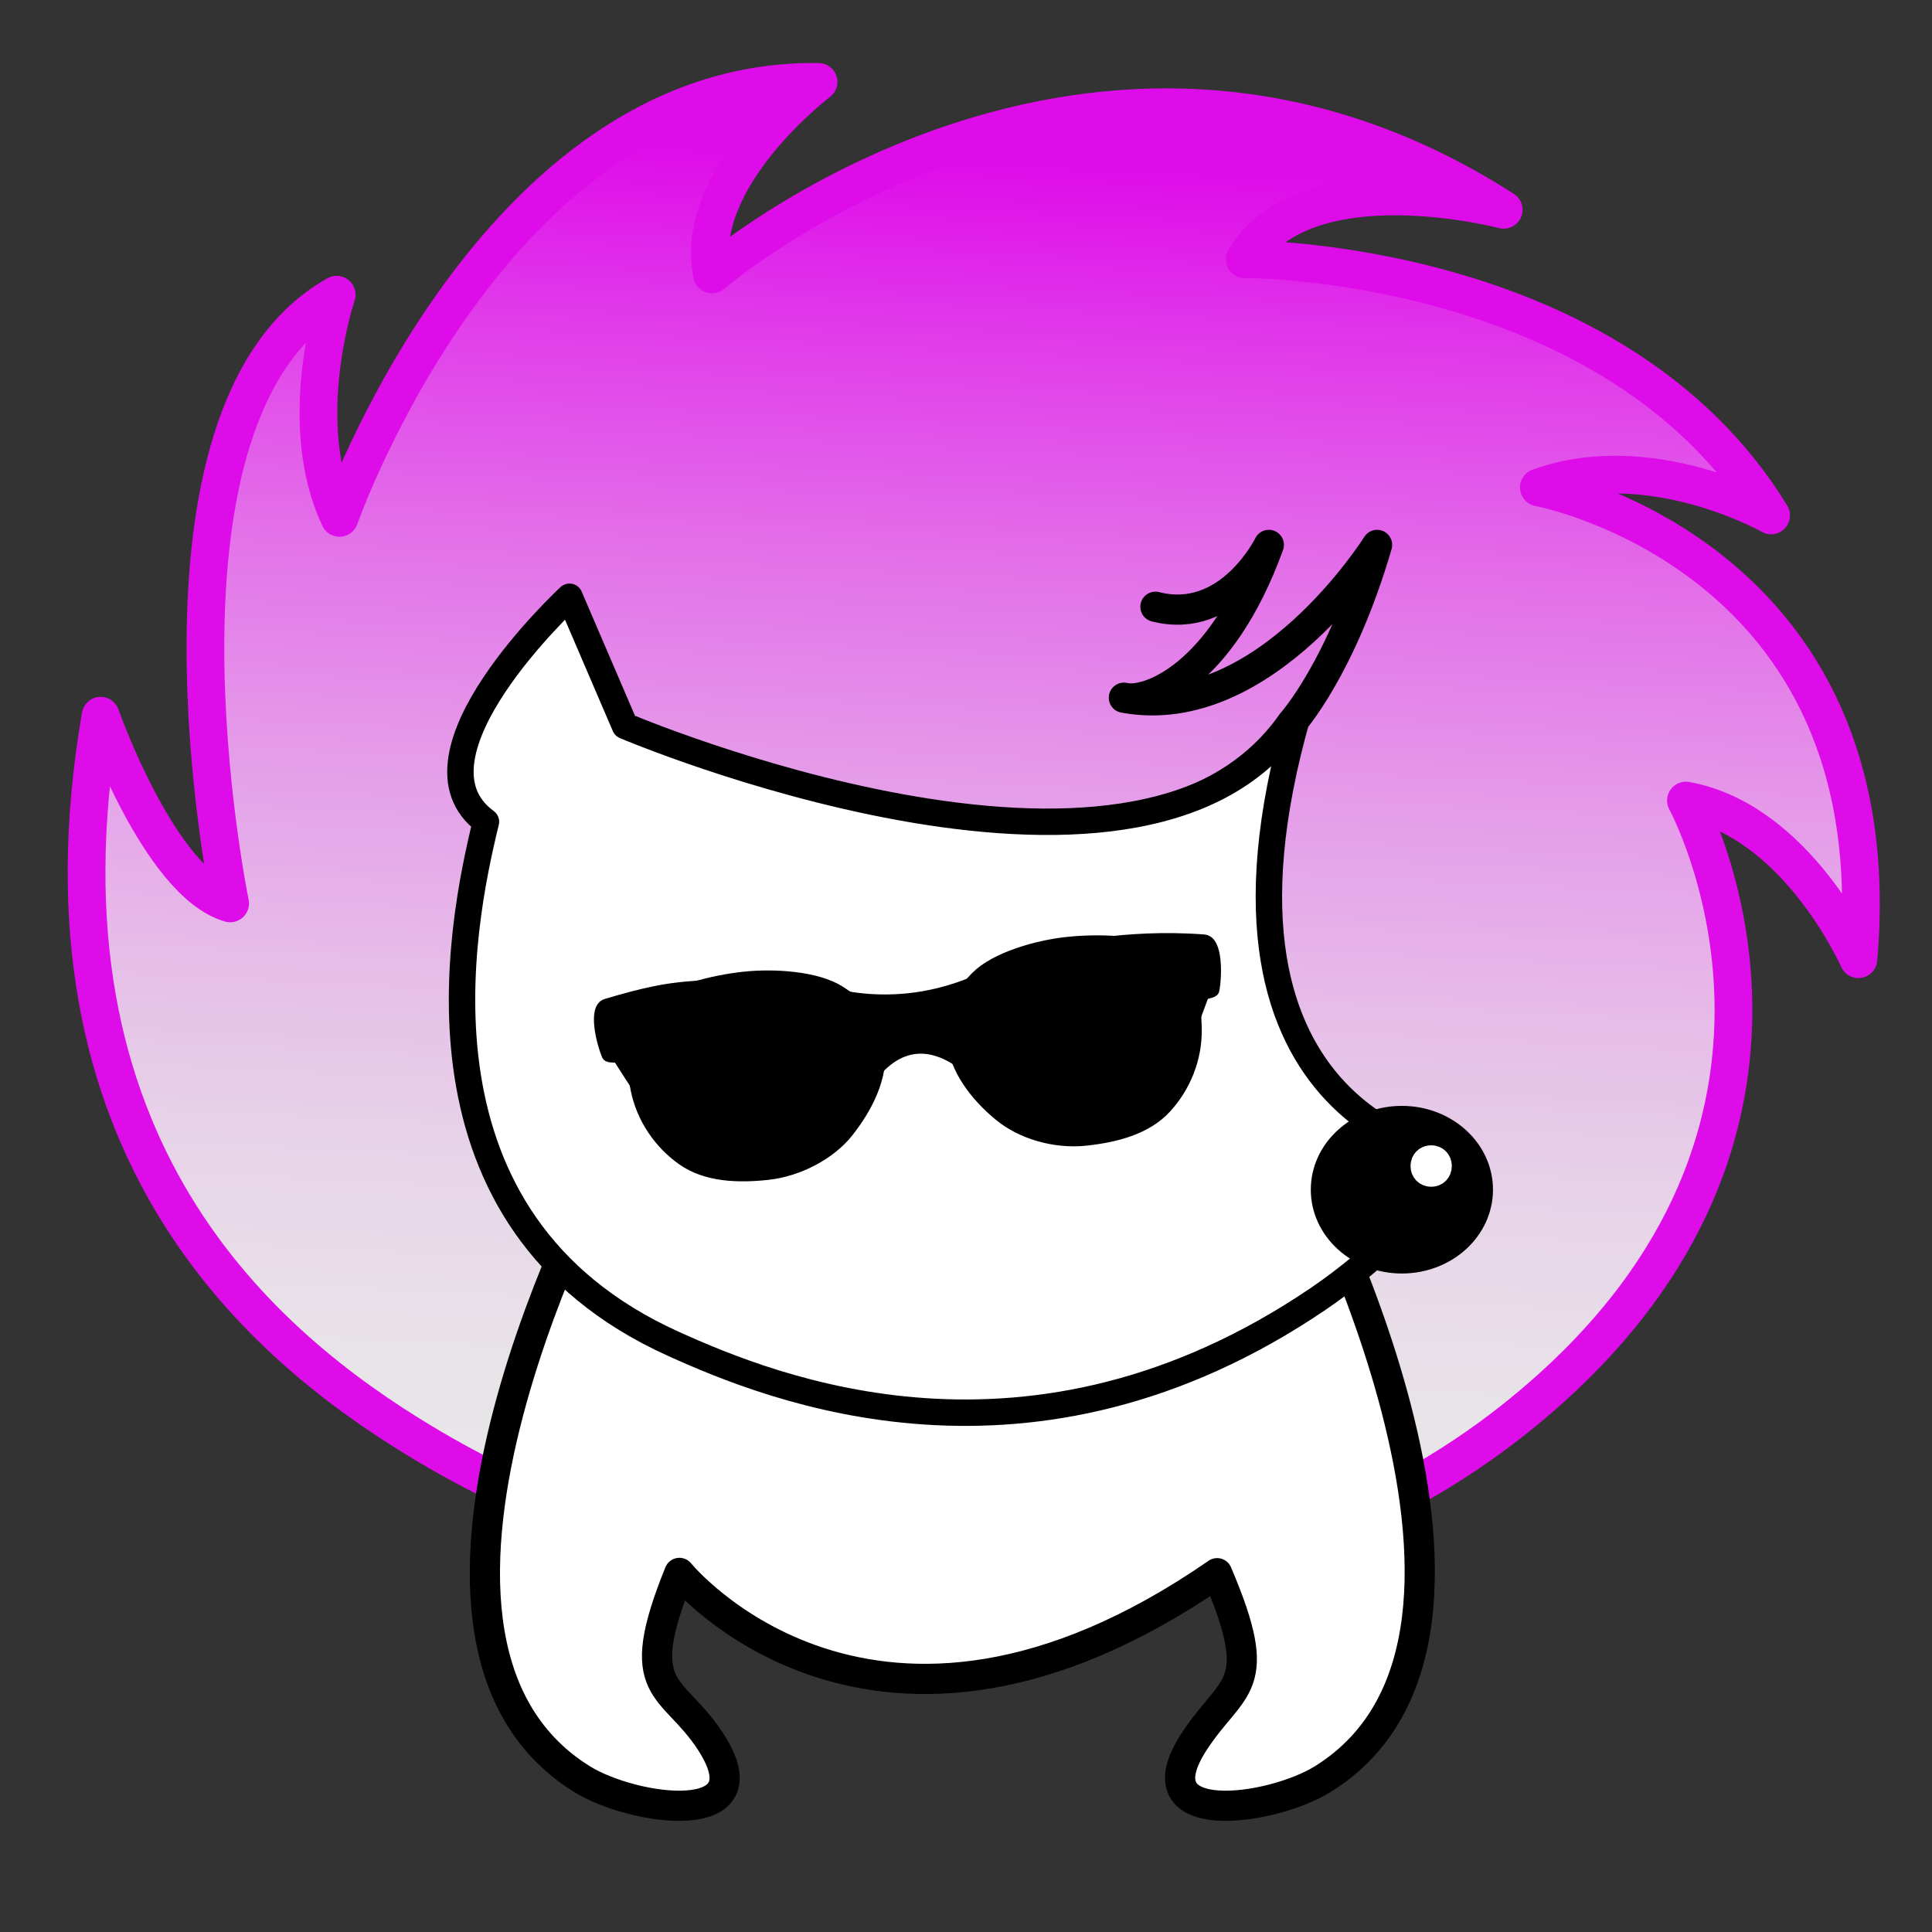 <?xml version="1.0" encoding="utf-8"?>
<!-- Generator: Adobe Illustrator 16.0.4, SVG Export Plug-In . SVG Version: 6.00 Build 0)  -->
<!DOCTYPE svg PUBLIC "-//W3C//DTD SVG 1.1//EN" "http://www.w3.org/Graphics/SVG/1.1/DTD/svg11.dtd">
<svg version="1.1" id="Layer_1" xmlns="http://www.w3.org/2000/svg" xmlns:xlink="http://www.w3.org/1999/xlink" x="0px" y="0px"
	 width="512px" height="512px" viewBox="0 0 512 512" enable-background="new 0 0 512 512" xml:space="preserve">
<rect x="0" y="0" width="512" height="512" fill="#333333" stroke="none"/>
<linearGradient id="SVGID_1_" gradientUnits="userSpaceOnUse" x1="267.397" y1="43.283" x2="245.732" y2="486.812">
	<stop  offset="0" style="stop-color:#DF0CEA"/>
	<stop  offset="0.114" style="stop-color:#E13FEA"/>
	<stop  offset="0.244" style="stop-color:#E372E9"/>
	<stop  offset="0.372" style="stop-color:#E59CE9"/>
	<stop  offset="0.496" style="stop-color:#E6BDE8"/>
	<stop  offset="0.614" style="stop-color:#E7D5E8"/>
	<stop  offset="0.724" style="stop-color:#E8E3E8"/>
	<stop  offset="0.817" style="stop-color:#E8E8E8"/>
	<stop  offset="1" style="stop-color:#FFFFFF"/>
</linearGradient>
<path fill="url(#SVGID_1_)" stroke="#DF0CEA" stroke-width="10" stroke-linecap="round" stroke-linejoin="round" stroke-miterlimit="10" d="
	M407.808,129.182c29.574-10.754,61.557,7.41,61.557,7.41c-41.764-68.43-139.523-67.9-139.523-67.9
	c16.133-26.886,68.656-13.099,68.656-13.099C289.612-14.308,188.696,72.724,188.696,72.724
	c-5.377-25.541,28.229-51.016,28.229-51.016c-86.032-1.344-126.957,115.54-126.957,115.54c-12.098-25.541-0.747-59.146-0.747-59.146
	C34.107,109.02,60.992,239.41,60.992,239.41c-18.708-5.377-34.328-49.736-34.328-49.736C6.938,304.324,70.042,357,111.847,382.191
	C138.449,398.222,188.826,422,257.542,422c81.938,0,129.064-32.135,153.455-54.08C492.042,295,446.79,212.15,446.79,212.15
	c29.574,5.377,45.705,42.047,45.705,42.047C501.905,146.658,407.808,129.182,407.808,129.182z"/>
<linearGradient id="SVGID_2_" gradientUnits="userSpaceOnUse" x1="510.271" y1="-342.096" x2="532.588" y2="129.869" gradientTransform="matrix(1 0 0 -1 -258 165)">
	<stop  offset="0" style="stop-color:#646464"/>
	<stop  offset="0.434" style="stop-color:#ADADAD"/>
	<stop  offset="0.817" style="stop-color:#E8E8E8"/>
	<stop  offset="1" style="stop-color:#FFFFFF"/>
</linearGradient>
<path display="none" fill="url(#SVGID_2_)" stroke="#DF0CEA" stroke-width="10" stroke-linecap="round" stroke-linejoin="round" stroke-miterlimit="10" d="
	M138.292,400.627c0,0-108.79-23.301-109.537-189.543c0,0,21.62,44.359,40.328,49.736c0,0-26.885-130.391,28.229-161.308
	c0,0-11.351,33.605,0.747,59.146c0,0,40.925-108.884,126.957-107.54c0,0-33.606,17.475-28.229,43.016
	c0,0,112.917-86.032,221.801-16.131c0,0-64.522-14.787-80.655,12.099c0,0,114.263-2.689,146.523,69.9c0,0-38.983-20.164-68.558-9.41
	c0,0,94.098,17.476,84.688,125.016c0,0-16.131-41.67-45.705-47.047c0,0,20.207,107.543-77.923,172.068L138.292,400.627
	L138.292,400.627z"/>
<path fill="#FFFFFF" stroke="#000000" stroke-width="8" stroke-linecap="round" stroke-linejoin="round" stroke-miterlimit="10" d="
	M161.667,305.975c0,0-69.339,126.934-7.504,165.467c13.686,8.527,49.482,13.564,34.101-9.975
	C178.125,445.953,167,449,180.053,416.835c0,0,51.281,63.167,142.499,0.081c13.116,30.753,4.1,29.037-6.041,44.551
	c-15.381,23.539,20.417,18.502,34.104,9.975C412.448,432.906,343,303.82,343,303.82L161.667,305.975z"/>
<path fill="none" stroke="#000000" stroke-width="8" stroke-linecap="round" stroke-linejoin="round" stroke-miterlimit="10" d="
	M164.501,192.946c1.425,0.625,135.498,59.365,177.905-1.414c0,0,12.975-14.343,22.537-47.127c0,0-29.712,47.468-67.104,40.497
	c5.986,1.534,25.562-5.069,38.418-40.497c0,0-10.473,21.401-30.053,16.392"/>
<path fill="#FFFFFF" stroke="#000000" stroke-width="7" stroke-linecap="round" stroke-linejoin="round" stroke-miterlimit="10" d="
	M343.949,189.395l-1.428,2.032c-40.982,58.737-176.896,0.948-176.896,0.948l-14.697-34.225c0,0-45.76,42.308-22.146,59.614
	c-6.835,28-22.588,105.724,49.663,138.362c26.273,11.867,94.659,39.828,170.917-11.931c14.696-9.973,32.455-26.821,37.92-37.297
	C387.281,306.9,312.615,298.715,343.949,189.395z"/>
<g>
	<path stroke="#000000" stroke-width="3" stroke-linecap="round" stroke-linejoin="round" stroke-miterlimit="10" d="
		M319.074,249.144c3.502,0.27,3.291,9.486,2.572,13.256c-0.144,0.744-2.541,0.688-2.806,1.4c-2.285,6.229-6.043,15.992-6.043,15.992
		l-32.055-27.885C280.744,251.909,297.719,247.505,319.074,249.144z"/>
	<path stroke="#000000" stroke-width="3" stroke-linecap="round" stroke-linejoin="round" stroke-miterlimit="10" d="
		M160.675,266.176c-1.684,0.504-1.984,2.998-1.675,5.805c0.308,2.808,1.227,5.933,1.978,7.697c0.148,0.348,0.806,0.381,1.477,0.408
		c0.672,0.021,1.358,0.043,1.562,0.364c1.778,2.802,4.104,6.386,5.986,9.271s3.319,5.07,3.319,5.07l9.825-16.814l17.425-17.438
		c-3.216,0.014-12.174,0.504-18.608,1.072C176.456,262.096,170.936,263.105,160.675,266.176z"/>
	<path stroke="#000000" stroke-width="3" stroke-linecap="round" stroke-linejoin="round" stroke-miterlimit="10" d="
		M216.586,262.121c0,0,21.089,8.678,45.807-3.87c0,0-14.081,17.968-1.439,29.349c0,0-18.718-24.449-33.853,3.639
		C227.101,291.236,228.009,265.561,216.586,262.121z"/>
	<path d="M287.553,300.102c-7.453,0.799-15.514-1.521-21.037-6.062c-5.119-4.205-11.398-10.908-12.24-18.938
		c-0.717-6.858,1.216-10.086,5.82-14.729c4.646-4.687,15.111-7.719,22.871-8.553c8.295-0.893,19.918-0.568,25.363,3.271
		c5.863,4.14,6.498,11.208,6.637,17.509c0.154,7.092-2.569,14.228-7.479,19.578C303.537,296.49,297.014,299.082,287.553,300.102z"/>
	<path d="M283.016,252.286c7.662-0.824,19.525-0.695,25.021,3.186c5.496,3.877,6.293,10.356,6.438,17.142
		c0.16,7.43-2.809,14.299-7.354,19.26c-4.545,4.957-11.955,6.937-19.619,7.76c-7.664,0.824-15.482-1.692-20.666-5.948
		c-6.24-5.129-11.335-11.582-12.074-18.638c-0.682-6.514,0.939-9.565,5.687-14.354C264.988,256.112,275.352,253.11,283.016,252.286
		 M282.914,251.353c-7.844,0.844-18.441,3.925-23.172,8.697c-4.712,4.751-6.202,8.009-5.466,15.052
		c0.854,8.188,6.082,15.104,11.269,19.367c5.623,4.619,14.475,6.912,22.057,6.1c9.592-1.03,16.219-3.674,20.257-8.078
		c4.981-5.44,7.756-12.694,7.598-19.903c-0.137-6.412-0.791-13.606-6.832-17.872C303.064,250.79,291.301,250.45,282.914,251.353
		L282.914,251.353z"/>
	<path d="M203.188,309.172c-9.463,1.018-16.386-0.127-21.165-3.502c-5.931-4.188-10.112-10.58-11.47-17.541
		c-1.206-6.188-2.086-13.229,2.763-18.521c4.504-4.912,15.79-7.695,24.089-8.59c7.758-0.834,18.628-0.097,24.166,3.493
		c5.485,3.558,8.059,6.3,8.816,13.154c0.887,8.026-3.824,15.91-7.932,21.11C218.022,304.387,210.641,308.371,203.188,309.172z"/>
	<path d="M197.456,261.486c7.664-0.824,18.426-0.094,23.839,3.418c5.655,3.666,8.212,6.272,8.931,12.781
		c0.78,7.049-3.151,14.473-8.159,20.812c-4.159,5.262-11.265,9.381-18.929,10.207c-7.663,0.823-15.325,0.467-20.821-3.412
		c-5.497-3.881-9.859-9.959-11.281-17.256c-1.299-6.66-1.898-13.158,2.648-18.117C178.229,264.957,189.792,262.311,197.456,261.486
		 M197.356,260.553c-8.386,0.902-19.809,3.732-24.406,8.748c-4.997,5.451-4.104,12.623-2.877,18.916
		c1.38,7.078,5.629,13.576,11.659,17.834c4.88,3.445,11.916,4.619,21.506,3.586c7.582-0.814,16.069-4.971,20.58-10.682
		c4.163-5.27,8.61-13.229,7.707-21.41c-0.7-6.334-5.006-10.395-9.676-13.422C216.208,260.467,205.198,259.71,197.356,260.553
		L197.356,260.553z"/>
	<path fill="none" stroke="#000000" stroke-width="8" stroke-linecap="round" stroke-linejoin="round" stroke-miterlimit="10" d="
		M287.502,299.633c-7.664,0.824-15.809-1.656-20.99-5.914c-6.242-5.129-11.011-11.617-11.75-18.672
		c-0.682-6.515,0.939-9.566,5.687-14.354c4.541-4.582,14.902-7.583,22.566-8.408c7.662-0.824,19.524-0.695,25.021,3.187
		c5.496,3.877,6.293,10.355,6.438,17.141c0.16,7.432-2.809,14.301-7.354,19.262C302.576,296.83,295.166,298.809,287.502,299.633"/>
	<path fill="none" stroke="#000000" stroke-width="8" stroke-linecap="round" stroke-linejoin="round" stroke-miterlimit="10" d="
		M203.137,308.705c7.664-0.826,15.419-5.014,19.578-10.277c5.009-6.338,8.614-13.727,7.835-20.775
		c-0.719-6.508-3.601-9.08-9.256-12.746c-5.413-3.512-16.175-4.243-23.839-3.418c-7.664,0.824-19.226,3.472-23.773,8.435
		c-4.546,4.959-3.947,11.457-2.648,18.117c1.422,7.297,5.784,13.375,11.281,17.256C187.812,309.172,195.475,309.529,203.137,308.705
		"/>
</g>
<ellipse stroke="#000000" stroke-width="3" stroke-linecap="round" stroke-linejoin="round" stroke-miterlimit="10" cx="371.515" cy="315.279" rx="22.639" ry="20.712"/>
<path fill="#FFFFFF" stroke="#FFFFFF" stroke-width="5" stroke-linecap="round" stroke-linejoin="round" stroke-miterlimit="10" d="
	M382.25,309.012c0,1.649-1.186,2.987-2.972,2.987c-1.789,0-2.974-1.338-2.974-2.987c0-1.652,1.185-2.99,2.974-2.99
	C381.065,306.02,382.25,307.357,382.25,309.012z"/>
</svg>
